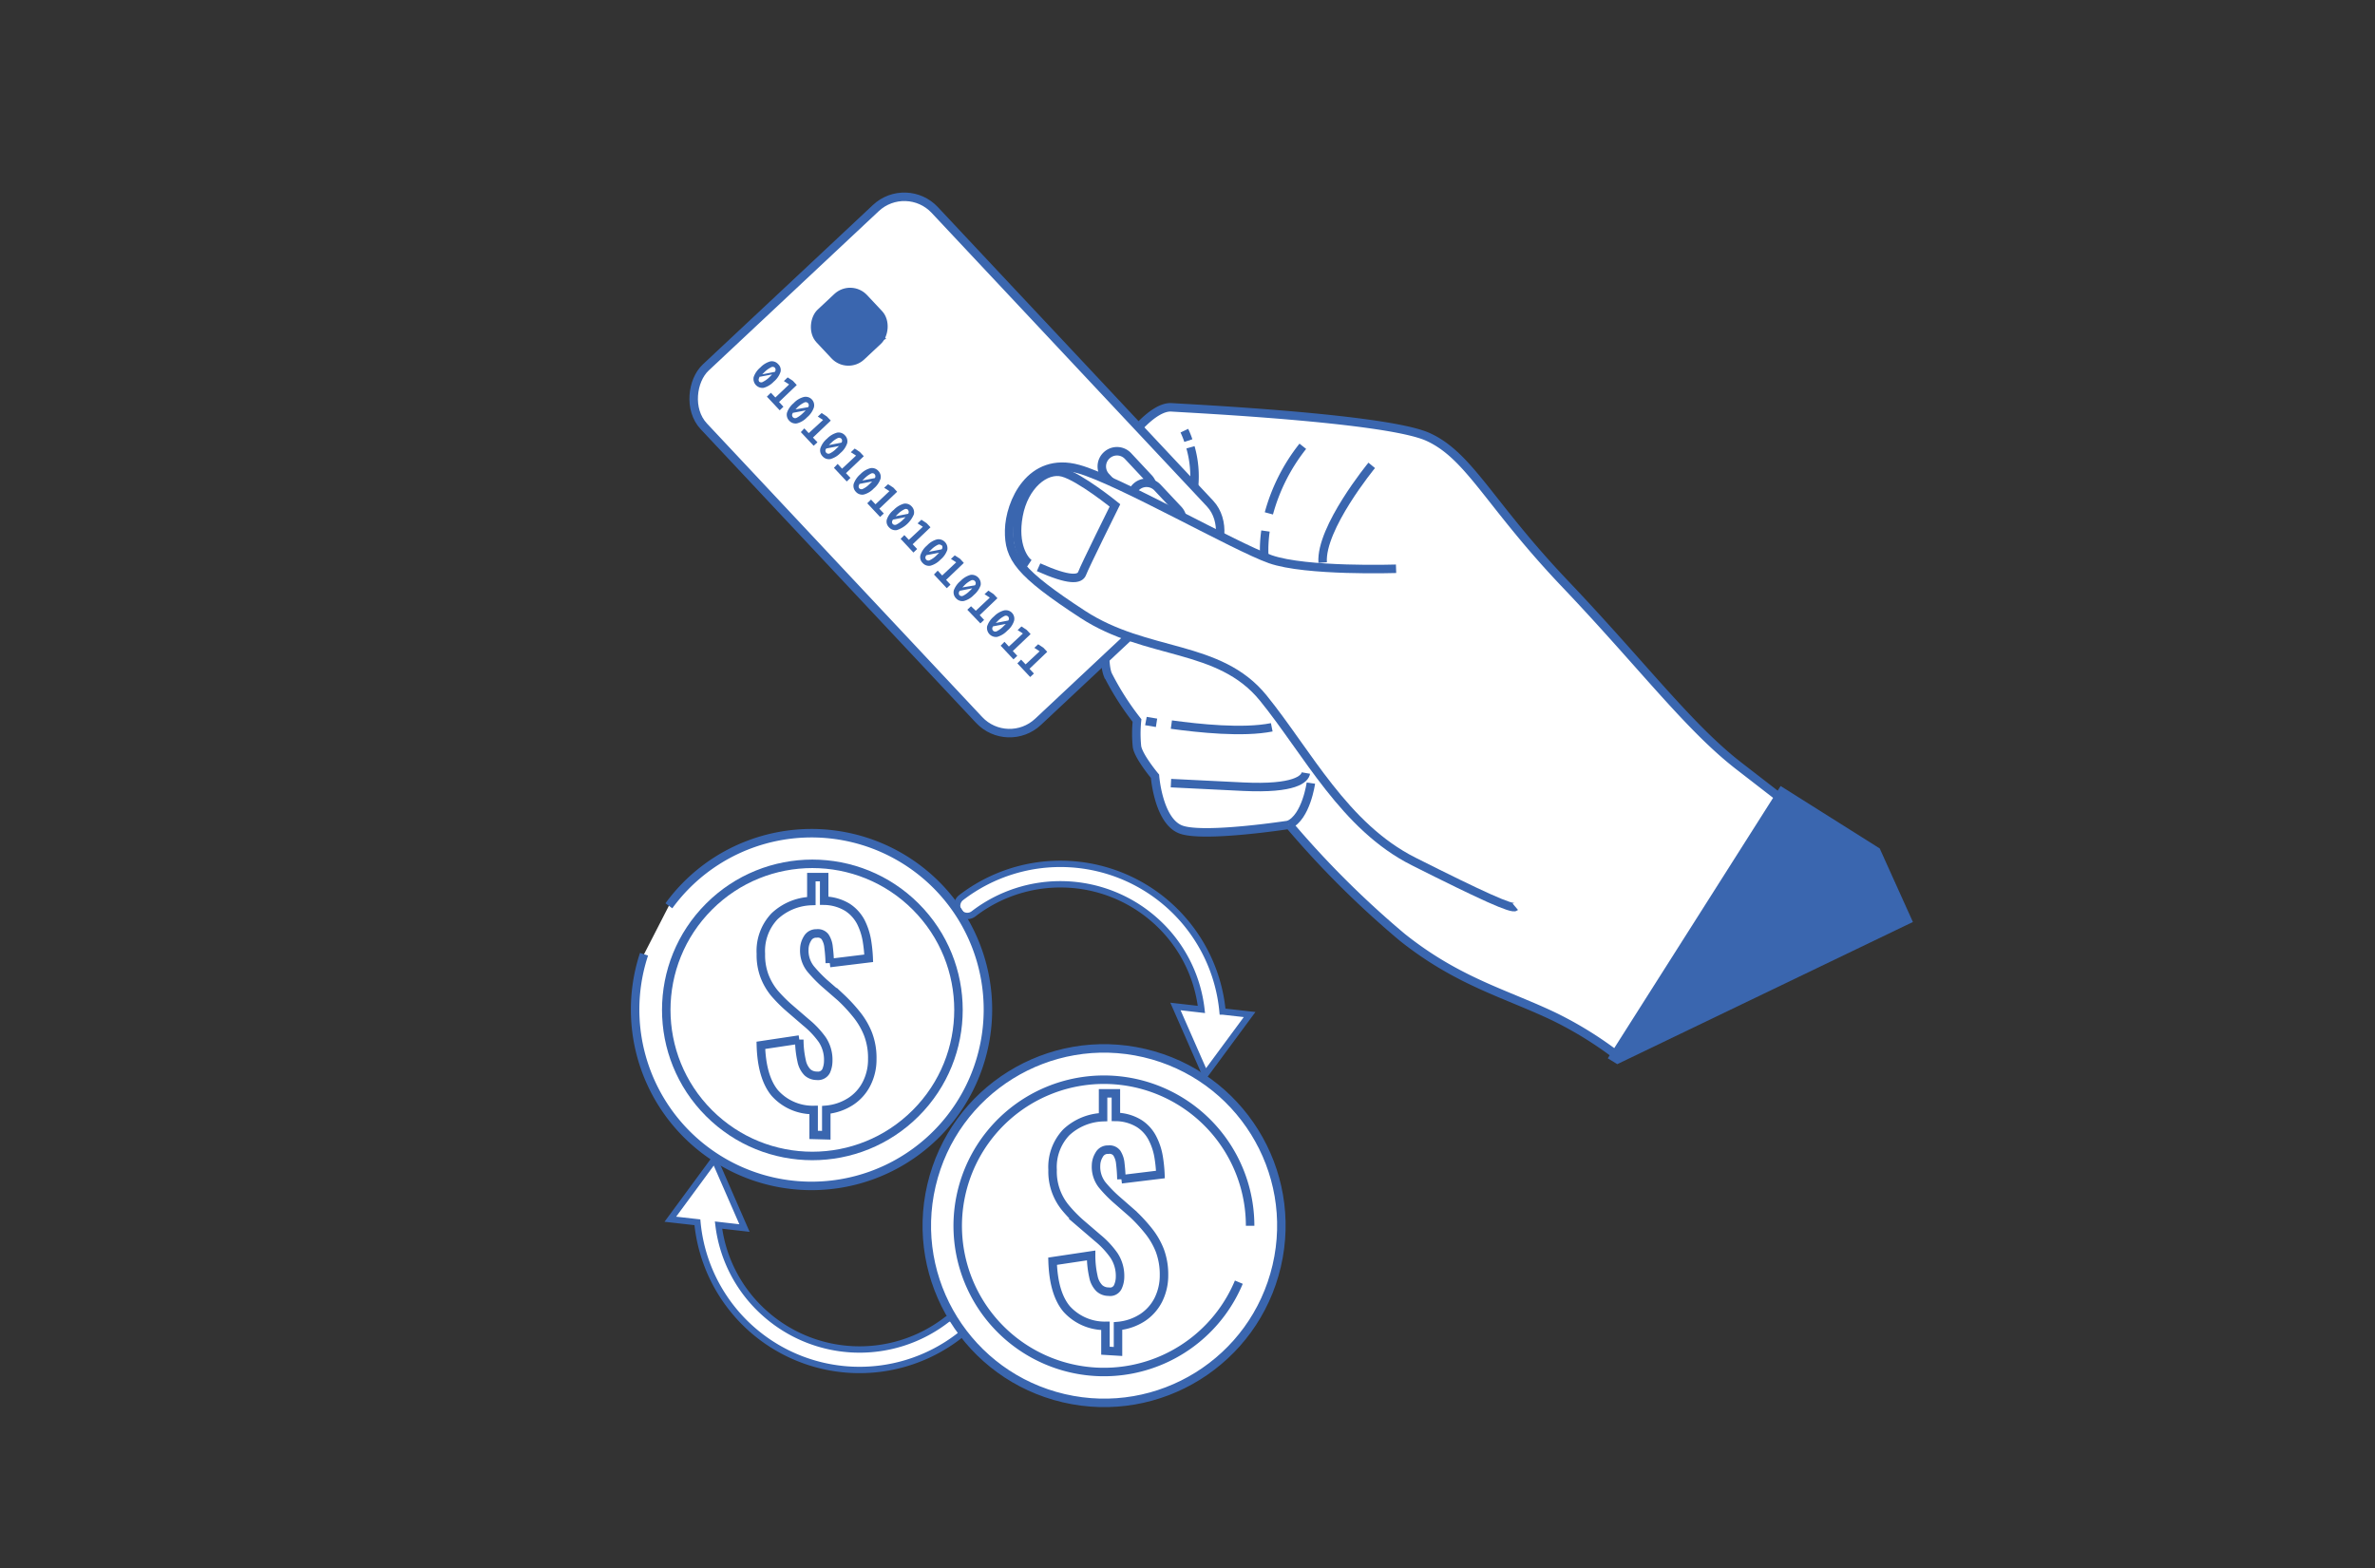 <svg xmlns="http://www.w3.org/2000/svg" id="Layer_1" data-name="Layer 1" viewBox="0 0 279.9 184.9"><rect x="0" y="0" width="279.9" height="184.9" fill="#333333" stroke="none"/><defs><style>.cls-1{fill:none;}.cls-2,.cls-3{fill:#fff;stroke:#3a66af;stroke-miterlimit:10;}.cls-2{stroke-width:0.75px;}.cls-4{fill:#3a66af;}</style></defs><title>Domain Name_Payment</title><rect class="cls-1" width="279.9" height="184.9"></rect><path class="cls-2" d="M142.05,126.67l5.22-7.07-3.19-.36a19.19,19.19,0,0,0-30.8-13.43,1.23,1.23,0,0,0-.23,1.72,1.37,1.37,0,0,0,.17.17,1.22,1.22,0,0,0,1.55,0,16.79,16.79,0,0,1,21.23.68A16.54,16.54,0,0,1,141.59,119l-3.06-.35Z"></path><path class="cls-2" d="M84.2,136.66,79,143.73l3.19.36A19.19,19.19,0,0,0,113,157.52a1.23,1.23,0,0,0,.22-1.72,1.29,1.29,0,0,0-.16-.17,1.23,1.23,0,0,0-1.56,0,16.76,16.76,0,0,1-21.22-.68,16.59,16.59,0,0,1-5.6-10.53l3.06.35Z"></path><path class="cls-3" d="M78.83,106.78a20.79,20.79,0,1,1-2.93,5.71"></path><circle class="cls-3" cx="95.74" cy="119.05" r="17.22" transform="translate(-56.14 102.57) rotate(-45)"></circle><path class="cls-3" d="M95.89,133.79v-2.94a6,6,0,0,1-4.58-2c-1-1.21-1.57-3.09-1.64-5.62l4.53-.68a11.35,11.35,0,0,0,.27,2.49,2.67,2.67,0,0,0,.69,1.37,1.64,1.64,0,0,0,1.11.41,1.07,1.07,0,0,0,1.09-.56,3,3,0,0,0,.25-1.19,4.28,4.28,0,0,0-.7-2.5A10.53,10.53,0,0,0,95,120.54l-2.1-1.81a17.84,17.84,0,0,1-1.62-1.64,7.23,7.23,0,0,1-1.17-2,7,7,0,0,1-.44-2.65,5.93,5.93,0,0,1,1.61-4.42,6.64,6.64,0,0,1,4.34-1.8v-2.82h1.51v2.78a5.43,5.43,0,0,1,2.76.79,4.65,4.65,0,0,1,1.56,1.72,7.72,7.72,0,0,1,.71,2.16,17.17,17.17,0,0,1,.22,2.12l-4.59.56a18.22,18.22,0,0,0-.14-1.86,2.73,2.73,0,0,0-.41-1.23,1.08,1.08,0,0,0-1-.4,1.17,1.17,0,0,0-1.09.62,2.45,2.45,0,0,0-.36,1.24,3.45,3.45,0,0,0,.73,2.3,16.35,16.35,0,0,0,1.58,1.65l2,1.74a18.93,18.93,0,0,1,1.85,2,8.87,8.87,0,0,1,1.35,2.31,7.88,7.88,0,0,1,.5,2.94,6.27,6.27,0,0,1-.65,2.87,5.39,5.39,0,0,1-1.87,2.12,6.33,6.33,0,0,1-2.9,1v3Z"></path><circle class="cls-3" cx="130.13" cy="144.5" r="20.89" transform="translate(-40.18 238.36) rotate(-76.86)"></circle><path class="cls-3" d="M146,151.15a17.23,17.23,0,1,1,1.33-6.65"></path><path class="cls-3" d="M130.28,159.23V156.3a6.06,6.06,0,0,1-4.58-2q-1.53-1.83-1.65-5.62l4.54-.68a11.35,11.35,0,0,0,.27,2.49,2.63,2.63,0,0,0,.69,1.36,1.6,1.6,0,0,0,1.11.42,1,1,0,0,0,1.08-.56,2.86,2.86,0,0,0,.26-1.19,4.36,4.36,0,0,0-.7-2.5,10.26,10.26,0,0,0-1.91-2.06l-2.11-1.81a16.62,16.62,0,0,1-1.61-1.65,6.71,6.71,0,0,1-1.62-4.6,5.94,5.94,0,0,1,1.62-4.42A6.65,6.65,0,0,1,130,131.7v-2.81h1.51v2.78a5.34,5.34,0,0,1,2.76.79,4.46,4.46,0,0,1,1.55,1.72,7.43,7.43,0,0,1,.72,2.16,17.17,17.17,0,0,1,.22,2.12l-4.6.56a18.48,18.48,0,0,0-.13-1.86,2.73,2.73,0,0,0-.41-1.23,1.08,1.08,0,0,0-1-.4,1.15,1.15,0,0,0-1.09.62,2.45,2.45,0,0,0-.36,1.24,3.45,3.45,0,0,0,.73,2.3,15.27,15.27,0,0,0,1.58,1.64l2,1.75a18.93,18.93,0,0,1,1.85,2,8.87,8.87,0,0,1,1.35,2.31,8.07,8.07,0,0,1,.5,2.93,6.41,6.41,0,0,1-.65,2.88,5.46,5.46,0,0,1-1.87,2.12,6.37,6.37,0,0,1-2.9,1v3Z"></path><path class="cls-3" d="M195.51,122.09,210.9,94.92,205,90.35c-5.94-4.57-11.49-12-20.52-21.49S173.2,53.74,168.3,51.51s-28-3.34-30.22-3.49-5,3.67-5,3.67-2.32,20.23-2.44,20.56-.8,5.42-.09,7.27A32.64,32.64,0,0,0,134,84.94a15,15,0,0,0,0,3.1c.21,1.19,2.12,3.47,2.12,3.47s.39,5.22,3,6.26,12.82-.54,12.82-.54a111.51,111.51,0,0,0,13.28,13.23c6.66,5.33,12.38,6.7,18.09,9.46a44.07,44.07,0,0,1,7.42,4.63Z"></path><path class="cls-3" d="M138.05,85.42c3.24.44,8.42,1,11.83.32"></path><path class="cls-3" d="M135.05,85s.47.09,1.25.21"></path><path class="cls-3" d="M138,92.32l8.53.42c6.08.29,7.25-.91,7.37-1.61"></path><path class="cls-3" d="M149.14,62.6a16,16,0,0,0-.15,2.79"></path><path class="cls-3" d="M153.54,52.61a22,22,0,0,0-4,7.91"></path><path class="cls-3" d="M161.66,54.86s-6.07,7.39-5.78,11.46"></path><path class="cls-3" d="M154.49,92.32s-.55,4-2.6,4.91"></path><path class="cls-3" d="M140.3,52.73a12.47,12.47,0,0,1,.42,4.64"></path><path class="cls-3" d="M139.58,50.77a10.44,10.44,0,0,1,.47,1.17"></path><rect class="cls-3" x="84.15" y="36.17" width="57.26" height="37.3" rx="4.91" transform="translate(75.64 -64.96) rotate(46.85)"></rect><rect class="cls-4" x="96.07" y="34.44" width="8.04" height="8.16" rx="2.73" transform="translate(59.74 -60.85) rotate(46.85)"></rect><line class="cls-4" x1="96.34" y1="40.31" x2="102.12" y2="34.9"></line><polyline class="cls-4" points="98.05 42.13 102.54 37.92 104.44 39.95"></polyline><line class="cls-4" x1="98.8" y1="34.33" x2="100.58" y2="36.23"></line><line class="cls-4" x1="97.54" y1="35.52" x2="99.32" y2="37.42"></line><line class="cls-4" x1="96.23" y1="36.74" x2="98.01" y2="38.64"></line><line class="cls-4" x1="101.25" y1="39.4" x2="103.03" y2="41.3"></line><line class="cls-4" x1="99.9" y1="40.66" x2="101.54" y2="42.4"></line><path class="cls-4" d="M89.61,43.32a2.61,2.61,0,0,1,1.18-.72,1,1,0,0,1,.92.33.93.93,0,0,1,.27.93,2.57,2.57,0,0,1-.8,1.14,2.61,2.61,0,0,1-1.18.72,1.06,1.06,0,0,1-1.18-1.26A2.53,2.53,0,0,1,89.61,43.32Zm1.68,0a.38.38,0,0,0-.45,0,3,3,0,0,0-.76.56l-.25.25,1.48-.29h0A.38.38,0,0,0,91.29,43.32Zm-1.81,1.22a.4.4,0,0,0,0,.46.39.39,0,0,0,.46,0,2.86,2.86,0,0,0,.75-.55,4.16,4.16,0,0,0,.3-.31l-1.5.29Z"></path><path class="cls-4" d="M90.85,46.3l.53.56L93,45.32l-.62-.4.45-.43.62.41.45.49-2.09,2,.52.56-.44.42-1.51-1.61Z"></path><path class="cls-4" d="M93.54,47.52a2.47,2.47,0,0,1,1.19-.72,1,1,0,0,1,1.18,1.26,2.59,2.59,0,0,1-.8,1.14,2.49,2.49,0,0,1-1.18.71,1,1,0,0,1-.92-.32,1,1,0,0,1-.26-.94A2.57,2.57,0,0,1,93.54,47.52Zm1.68,0a.37.37,0,0,0-.45-.06A3.14,3.14,0,0,0,94,48l-.25.26L95.24,48v0A.37.37,0,0,0,95.22,47.52Zm-1.81,1.22a.36.36,0,0,0,.48.51,3,3,0,0,0,.75-.56c.12-.11.22-.21.31-.31l-1.51.29Z"></path><path class="cls-4" d="M94.79,50.5l.52.56L97,49.51l-.62-.4.45-.42.62.41.46.48-2.1,2,.53.56-.45.41-1.51-1.61Z"></path><path class="cls-4" d="M97.47,51.71A2.64,2.64,0,0,1,98.66,51a1,1,0,0,1,.92.32,1,1,0,0,1,.26.94,2.53,2.53,0,0,1-.79,1.14,2.64,2.64,0,0,1-1.19.72,1,1,0,0,1-.92-.33,1,1,0,0,1-.26-.93A2.53,2.53,0,0,1,97.47,51.71Zm1.68,0a.38.38,0,0,0-.45-.05,2.72,2.72,0,0,0-.75.56,3.18,3.18,0,0,0-.26.25l1.48-.29h0A.38.38,0,0,0,99.15,51.71Zm-1.81,1.22a.36.36,0,0,0,.48.51,2.72,2.72,0,0,0,.75-.56l.31-.3-1.5.29Z"></path><path class="cls-4" d="M98.72,54.69l.52.56,1.65-1.54-.62-.4.46-.43.61.41.46.49-2.1,2,.53.56-.44.42-1.51-1.61Z"></path><path class="cls-4" d="M101.4,55.9a2.52,2.52,0,0,1,1.19-.71,1,1,0,0,1,.92.32,1,1,0,0,1,.26.94,2.57,2.57,0,0,1-.79,1.13,2.47,2.47,0,0,1-1.19.72,1,1,0,0,1-.92-.32,1,1,0,0,1-.26-.94A2.67,2.67,0,0,1,101.4,55.9Zm1.68,0a.36.36,0,0,0-.45-.06,3,3,0,0,0-.75.56l-.26.25,1.48-.29h0A.37.37,0,0,0,103.08,55.91Zm-1.81,1.22a.37.37,0,0,0,0,.45.37.37,0,0,0,.45.05,2.64,2.64,0,0,0,.75-.55c.12-.11.22-.21.31-.31l-1.5.29Z"></path><path class="cls-4" d="M102.65,58.89l.53.56,1.64-1.55-.62-.4.46-.42.62.4.45.49-2.1,2,.53.56-.44.41-1.51-1.61Z"></path><path class="cls-4" d="M105.34,60.1a2.61,2.61,0,0,1,1.18-.72,1,1,0,0,1,.92.32,1,1,0,0,1,.26.94,3.29,3.29,0,0,1-2,1.85,1,1,0,0,1-.92-.32.94.94,0,0,1-.26-.94A2.48,2.48,0,0,1,105.34,60.1Zm1.68,0a.37.37,0,0,0-.45-.05,2.72,2.72,0,0,0-.76.55c-.1.09-.18.18-.26.26l1.48-.29v0A.39.39,0,0,0,107,60.1Zm-1.81,1.22a.35.35,0,0,0,0,.45.37.37,0,0,0,.45.06,3,3,0,0,0,.76-.56,4.24,4.24,0,0,0,.3-.31l-1.5.3Z"></path><path class="cls-4" d="M106.58,63.08l.53.56,1.65-1.54-.62-.4.45-.43.62.41.45.48-2.1,2,.53.56-.44.42-1.51-1.62Z"></path><path class="cls-4" d="M109.27,64.29a2.49,2.49,0,0,1,1.18-.71,1.06,1.06,0,0,1,1.19,1.25,2.57,2.57,0,0,1-.8,1.14,2.61,2.61,0,0,1-1.18.72,1,1,0,0,1-.92-.32.94.94,0,0,1-.26-.94A2.53,2.53,0,0,1,109.27,64.29Zm1.68,0a.38.38,0,0,0-.45-.05,2.8,2.8,0,0,0-.76.56l-.26.25,1.49-.29h0A.37.37,0,0,0,111,64.29Zm-1.81,1.22a.35.35,0,0,0,.47.51,2.72,2.72,0,0,0,.76-.55,4.16,4.16,0,0,0,.3-.31l-1.5.29Z"></path><path class="cls-4" d="M110.51,67.27l.53.57,1.65-1.55-.62-.4.45-.42.62.4.45.49-2.09,2,.52.56-.44.42-1.51-1.61Z"></path><path class="cls-4" d="M113.2,68.49a2.61,2.61,0,0,1,1.18-.72A1.06,1.06,0,0,1,115.57,69a2.68,2.68,0,0,1-.8,1.14,2.49,2.49,0,0,1-1.18.71,1,1,0,0,1-.92-.32,1,1,0,0,1-.26-.94A2.57,2.57,0,0,1,113.2,68.49Zm1.68,0a.38.38,0,0,0-.45-.06,3,3,0,0,0-.76.56l-.25.26L114.9,69v0A.37.37,0,0,0,114.88,68.49Zm-1.81,1.22a.38.38,0,0,0,0,.45.38.38,0,0,0,.46.06,3,3,0,0,0,.75-.56,2.84,2.84,0,0,0,.3-.31l-1.5.3Z"></path><path class="cls-4" d="M114.44,71.47,115,72l1.65-1.55-.62-.4.45-.42.62.41.45.48-2.09,2,.52.56-.44.41L114,71.88Z"></path><path class="cls-4" d="M117.13,72.68a2.64,2.64,0,0,1,1.19-.72,1,1,0,0,1,1.18,1.26,2.49,2.49,0,0,1-.8,1.14,2.61,2.61,0,0,1-1.18.72,1.06,1.06,0,0,1-1.18-1.26A2.53,2.53,0,0,1,117.13,72.68Zm1.68,0a.38.38,0,0,0-.45-.05,2.89,2.89,0,0,0-.76.56l-.25.25,1.48-.29h0A.38.38,0,0,0,118.81,72.68ZM117,73.9a.36.36,0,0,0,.48.51,2.86,2.86,0,0,0,.75-.55l.31-.31-1.51.29Z"></path><path class="cls-4" d="M118.38,75.66l.52.56,1.65-1.54-.62-.4.45-.43.62.41.46.49-2.1,2,.53.56-.45.42-1.51-1.61Z"></path><path class="cls-4" d="M120.34,77.76l.53.56,1.65-1.54-.62-.41.45-.42.62.41.45.48-2.09,2,.52.56-.44.41-1.51-1.61Z"></path><path class="cls-3" d="M132.77,58.8l-2.44-2.6a1.78,1.78,0,0,1,.09-2.52h0a1.78,1.78,0,0,1,2.52.08l2.43,2.6a1.78,1.78,0,0,1-.08,2.52h0A1.78,1.78,0,0,1,132.77,58.8Z"></path><path class="cls-3" d="M136.26,62.52l-2.44-2.6a1.78,1.78,0,0,1,.08-2.52h0a1.78,1.78,0,0,1,2.52.08l2.44,2.6a1.78,1.78,0,0,1-.08,2.52h0A1.78,1.78,0,0,1,136.26,62.52Z"></path><path class="cls-3" d="M164.53,67.05s-10.63.35-14.83-1.13-17.88-9.32-22.61-10.63c-5.67-1.58-8.1,4-8.16,7.22s1.14,5,8.68,9.92,16.07,3.45,21.27,9.86,9.56,15.16,17.71,19.26,11.62,5.67,12,5.35"></path><path class="cls-3" d="M122.4,66.87c3.62,1.62,4.87,1.47,5.14.71s3.86-8,3.86-8-4.12-3.34-6.15-3.88-4.56,1.54-5.21,5.07.7,5.29,1.25,5.66"></path><polygon class="cls-4" points="221.53 100.02 209.85 92.66 189.48 124.76 190.6 125.45 225.44 108.69 221.53 100.02"></polygon></svg>